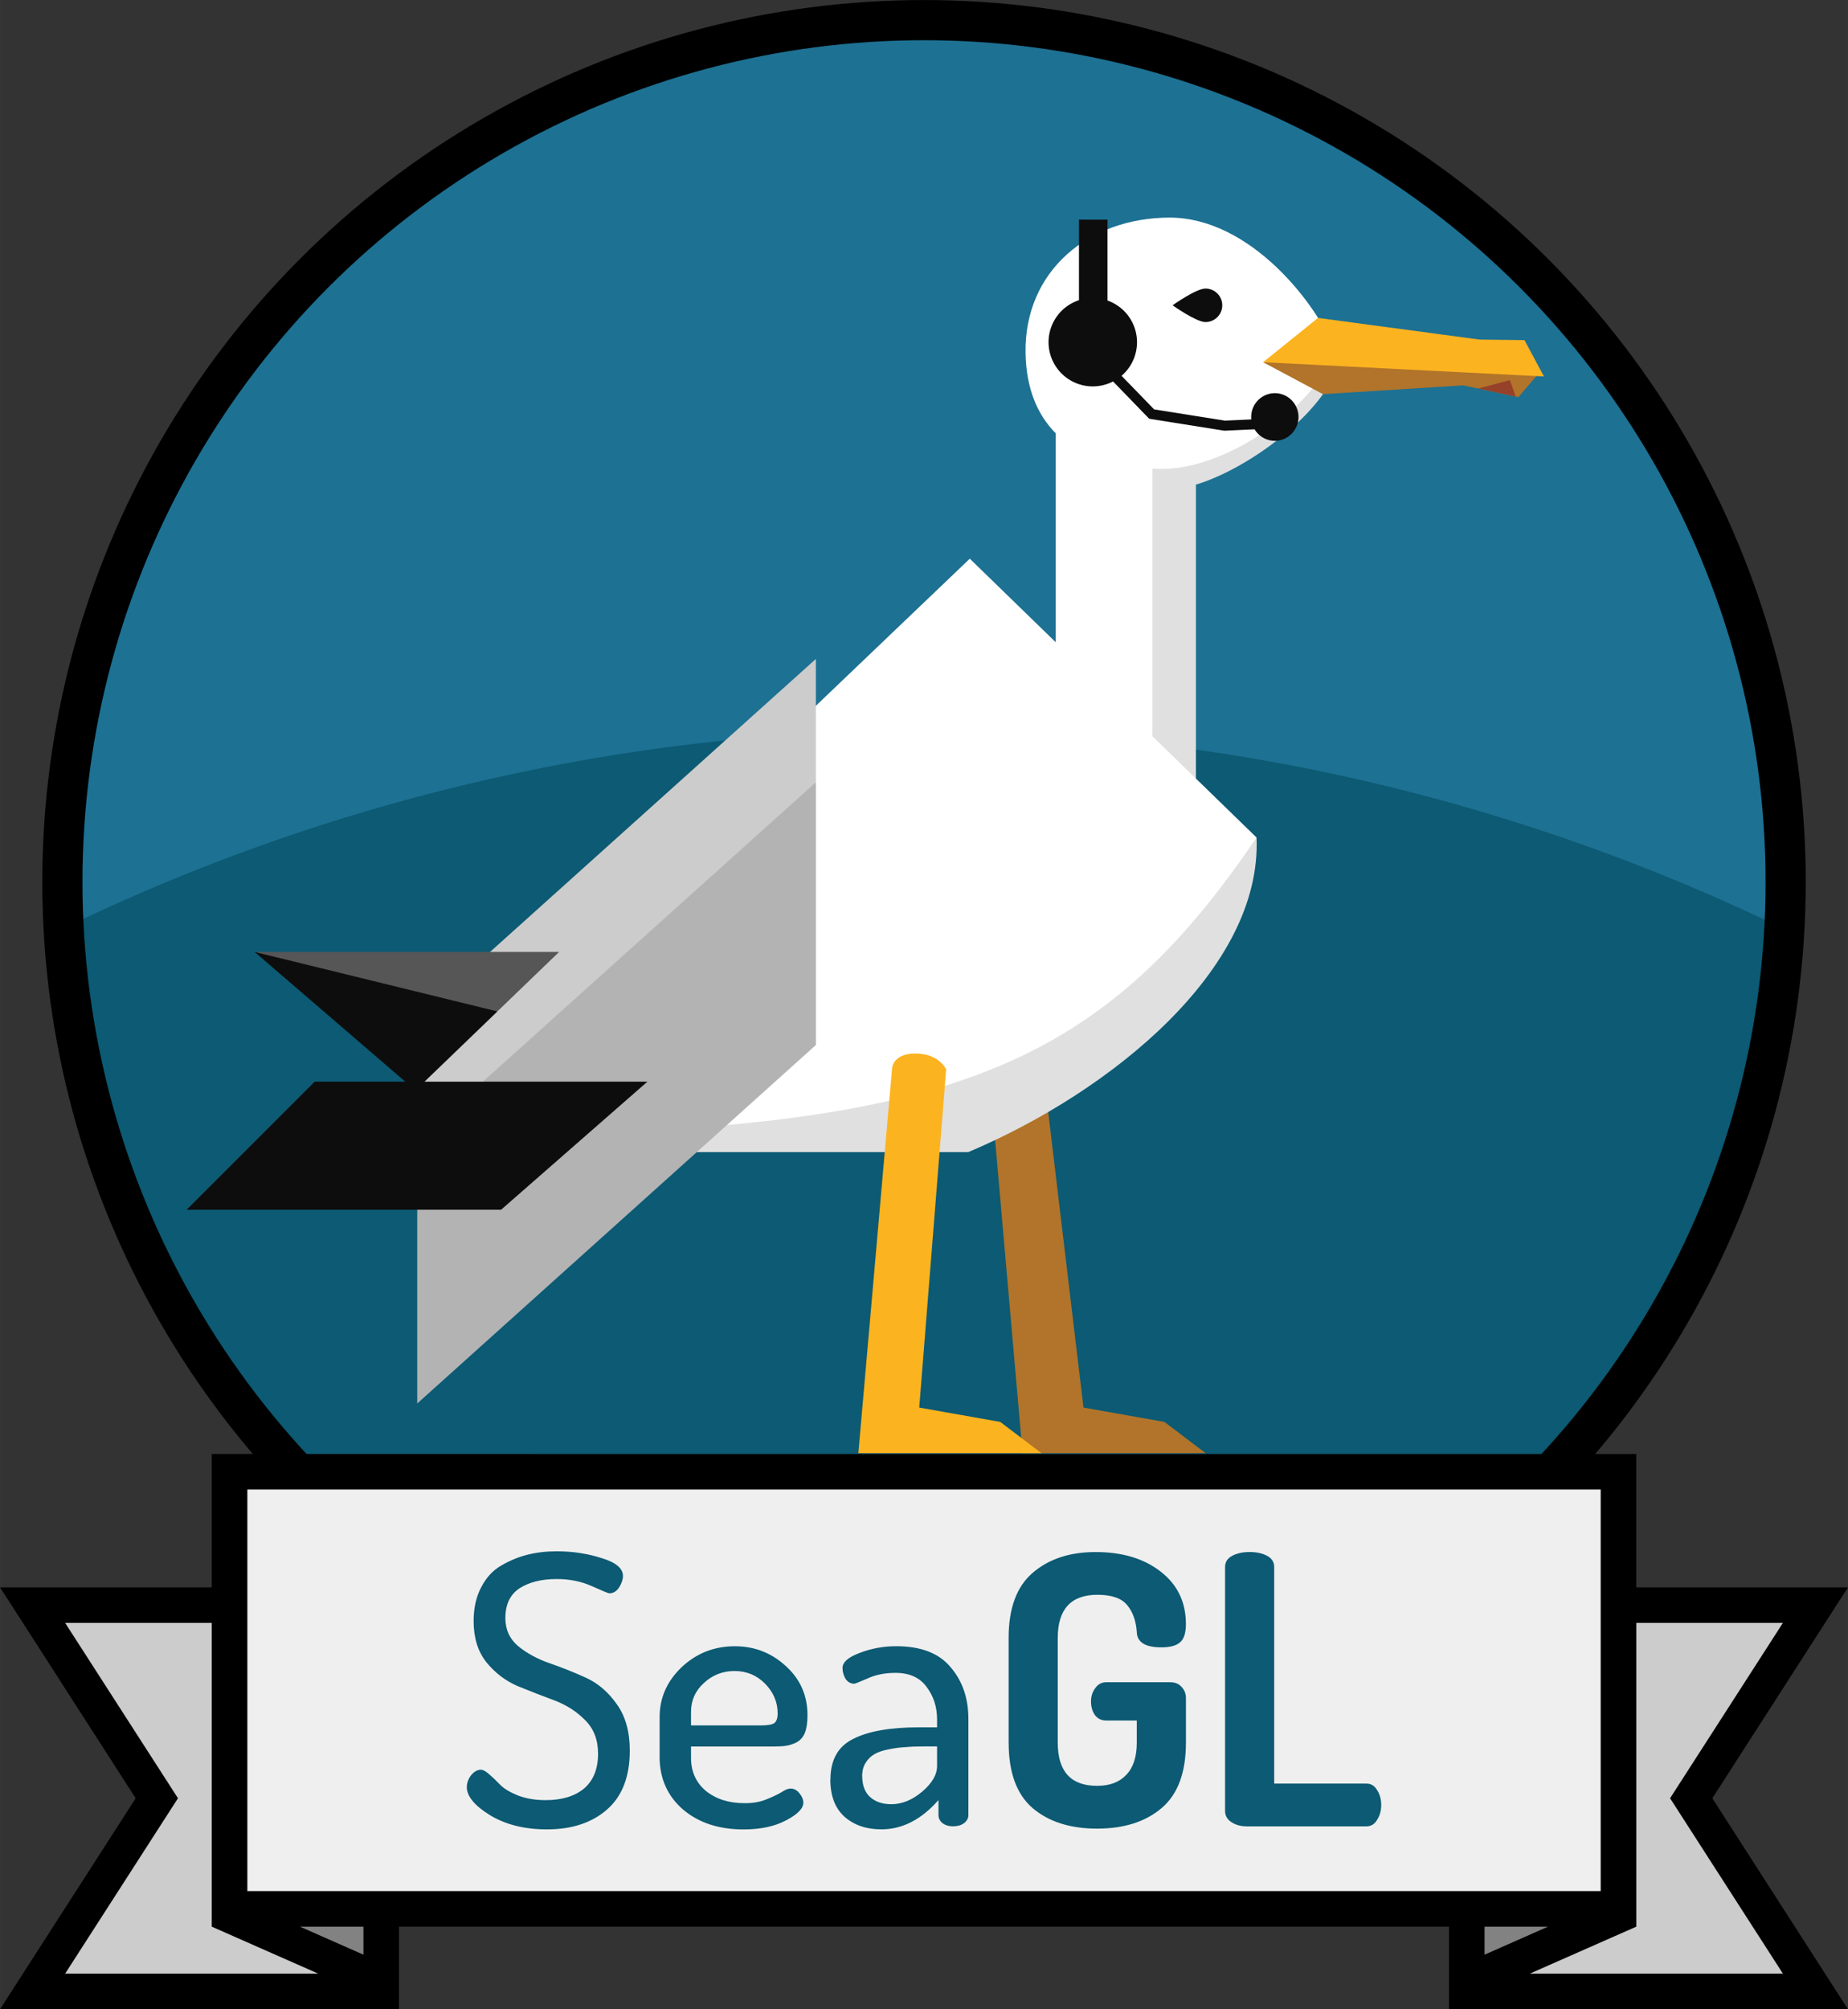 <svg height="200" viewBox="0 0 48.683 52.917" width="184" xmlns="http://www.w3.org/2000/svg">
  <rect x="0" y="0" width="48.683" height="52.917" fill="#333333" stroke="none"/>
  <circle cx="24.342" cy="23.229" fill="#1d7193" r="22.699" />
  <path d="m24.342 19.227a52.246 52.246 0 0 0 -22.656 5.217 22.699 22.699 0 0 0 22.656 21.484 22.699 22.699 0 0 0 22.638-21.469 52.246 52.246 0 0 0 -22.638-5.232z" fill="#0c5a73" />
  <circle cx="24.342" cy="23.229" fill="none" r="22.699" stroke="#000" stroke-width="1.058" />
  <path d="m28.543 37.07-1.063-8.905h-1.428l.886 10.106h4.824l-1.087-.823z" fill="#b1742a" />
  <path d="m30.813 5.731c-2.13 0-3.834 1.407-3.796 3.568.016.918.302 1.617.795 2.113v5.503l-2.264-2.201-16.358 15.627 16.154-.773 6.957-5.223.802-2.287-1.598-1.554-.627-1.785v-6.124c1.616-.254 4.065-1.784 4.302-3.323-.449-1.236-2.233-3.541-4.366-3.541z" fill="#fff" />
  <path d="m9.308 30.342h16.201c3.768-1.591 7.738-4.827 7.593-8.283-1.834 2.703-3.65 4.54-6.192 5.755-5.348 2.555-13.033 1.717-17.602 2.528zm25.865-21.056c-.649 1.524-2.869 3.065-4.577 3.065-.08 0-.158-.004-.236-.007v7.048l1.145 1.113v-7.742c1.611-.487 3.78-2.254 3.78-3.463z" fill="#e0e0e0" />
  <path d="m10.991 30.042 5.251-6.344 5.251-3.097v6.921l-10.502 9.441z" fill="#b3b3b3" />
  <path d="m10.991 26.795 10.502-9.441v3.247l-10.502 9.441z" fill="#ccc" />
  <path d="m6.707 25.07 3.97 3.417h-2.387l-3.373 3.373h8.283l3.855-3.373h-5.872l1.921-1.85-1.59-1.045z" fill="#0d0d0d" />
  <path d="m6.707 25.07 6.395 1.567 1.627-1.567z" fill="#565656" />
  <path d="m33.274 9.539 1.578.842 3.693-.232 1.452.31.538-.623-6.117-.642z" fill="#b1742a" />
  <path d="m34.722 8.373-1.448 1.166 7.4.376-.513-.957-1.179-.014z" fill="#fcb320" />
  <path d="m39.775 10.011-.835.222.989.211z" fill="#96412a" />
  <path d="m32.199 8.04c0 .245-.198.442-.443.442-.244 0-.866-.442-.866-.442s.622-.441.866-.441c.245-0.0.443.198.443.441z" fill="#0d0d0d" />
  <path d="m24.216 37.07.709-8.905s-.181-.419-.809-.419c-.628 0-.618.419-.618.419l-.886 10.106h4.824l-1.087-.823z" fill="#fcb320" />
  <path d="m28.424 5.784v2.122a1.164 1.164 0 0 0 -.801 1.106 1.164 1.164 0 0 0 1.165 1.164 1.164 1.164 0 0 0 .534-.13l.952.982 1.98.315.796-.037a.623.627 0 0 0 .534.303.623.627 0 0 0 .623-.627.623.627 0 0 0 -.623-.627.623.627 0 0 0 -.623.627.623.627 0 0 0 .003.064l-.694.032-1.867-.297-.857-.884a1.164 1.164 0 0 0 .407-.884 1.164 1.164 0 0 0 -.777-1.098v-2.13z" fill="#0d0d0d" />
  <path d="m5.578 38.293v.467 3.045h-5.578l.465.721 3.109 4.834-3.574 5.557h10.51v-2.175h27.663v2.175h10.51l-3.574-5.557 3.109-4.834.465-.721h-5.578v-3.511z" />
  <path d="m1.715 42.74 2.973 4.619-2.973 4.62h6.67l-2.807-1.238v-8.001zm45.254 0-2.973 4.619 2.973 4.62h-6.67l2.807-1.238v-8.001z" fill="#ccc" />
  <path d="m7.903 50.741 1.671.738v-.738zm32.877 0-1.671.738v-.738z" fill="#828282" />
  <path d="m6.516 39.228h35.652v10.576h-35.652z" fill="#efefef" />
  <path d="m32.273 47.694v-6.424q0-.198.189-.297.189-.099.458-.099.269 0 .458.099.189.099.189.297v5.703h2.43q.179 0 .279.168.11.168.11.395 0 .227-.11.395-.1.168-.279.168h-3.157q-.229 0-.398-.109-.169-.109-.169-.297zm-5.702-1.799v-2.757q0-1.166.627-1.71.637-.553 1.663-.553 1.056 0 1.713.514.667.514.667 1.384 0 .356-.159.484-.149.128-.488.128-.637 0-.647-.405-.03-.435-.249-.702-.219-.277-.787-.277-1.046 0-1.046 1.137v2.757q0 1.137 1.036 1.137.498 0 .767-.287.279-.287.279-.85v-.583h-.807q-.189 0-.299-.148-.1-.148-.1-.356 0-.198.11-.346.11-.158.289-.158h1.693q.189 0 .299.128.11.119.11.287v1.176q0 1.176-.637 1.72-.637.544-1.703.544-1.066 0-1.703-.544-.627-.544-.627-1.72zm-4.694.969q0-.771.598-1.067.598-.306 1.733-.306h.478v-.208q0-.494-.279-.86-.269-.366-.817-.366-.418 0-.737.148-.319.138-.349.138-.139 0-.229-.128-.08-.138-.08-.287 0-.227.448-.395.458-.178.966-.178.976 0 1.434.553.468.544.468 1.364v2.53q0 .128-.12.217-.11.079-.289.079-.159 0-.269-.079-.11-.089-.11-.217v-.395q-.677.771-1.504.771-.598 0-.976-.336-.369-.336-.369-.978zm.837-.089q0 .366.209.553.209.188.558.188.418 0 .807-.326.398-.336.398-.682v-.514h-.349q-.289 0-.498.02-.209.01-.438.059-.219.04-.369.128-.139.079-.229.227-.09.138-.09.346zm-5.337-.514v-1.038q0-.761.578-1.314.588-.553 1.404-.553.777 0 1.345.524.568.514.568 1.295 0 .287-.07.465-.07.168-.219.247-.139.069-.269.089-.12.02-.329.02h-2.181v.297q0 .544.388.87.398.326 1.026.326.329 0 .568-.099.249-.099.398-.188.149-.099.239-.099.139 0 .239.128.1.119.1.247 0 .227-.458.465-.448.237-1.116.237-.976 0-1.594-.524-.618-.534-.618-1.394zm.827-.82h1.843q.259 0 .349-.059.09-.069.09-.257 0-.445-.329-.781-.329-.336-.807-.336-.468 0-.807.316-.339.306-.339.761zm-5.906 1.621q0-.158.11-.306.12-.148.259-.148.09 0 .229.128.139.119.289.277.149.148.468.277.319.119.717.119.647 0 1.016-.306.369-.316.369-.919 0-.544-.339-.88-.339-.346-.817-.524-.478-.178-.966-.376-.478-.208-.817-.623-.339-.425-.339-1.087 0-.514.199-.89.199-.385.528-.573.339-.198.697-.287.359-.089.767-.089.618 0 1.175.178.568.168.568.474 0 .138-.1.297-.1.158-.259.158-.04 0-.458-.188-.418-.188-.926-.188-.608 0-.986.247-.369.247-.369.781 0 .455.339.741.339.277.817.445.488.168.966.385.478.217.817.702.339.474.339 1.216 0 1.028-.598 1.552-.598.524-1.584.524-.886 0-1.504-.376-.608-.376-.608-.741z" fill="#0c5a73" />
</svg>
